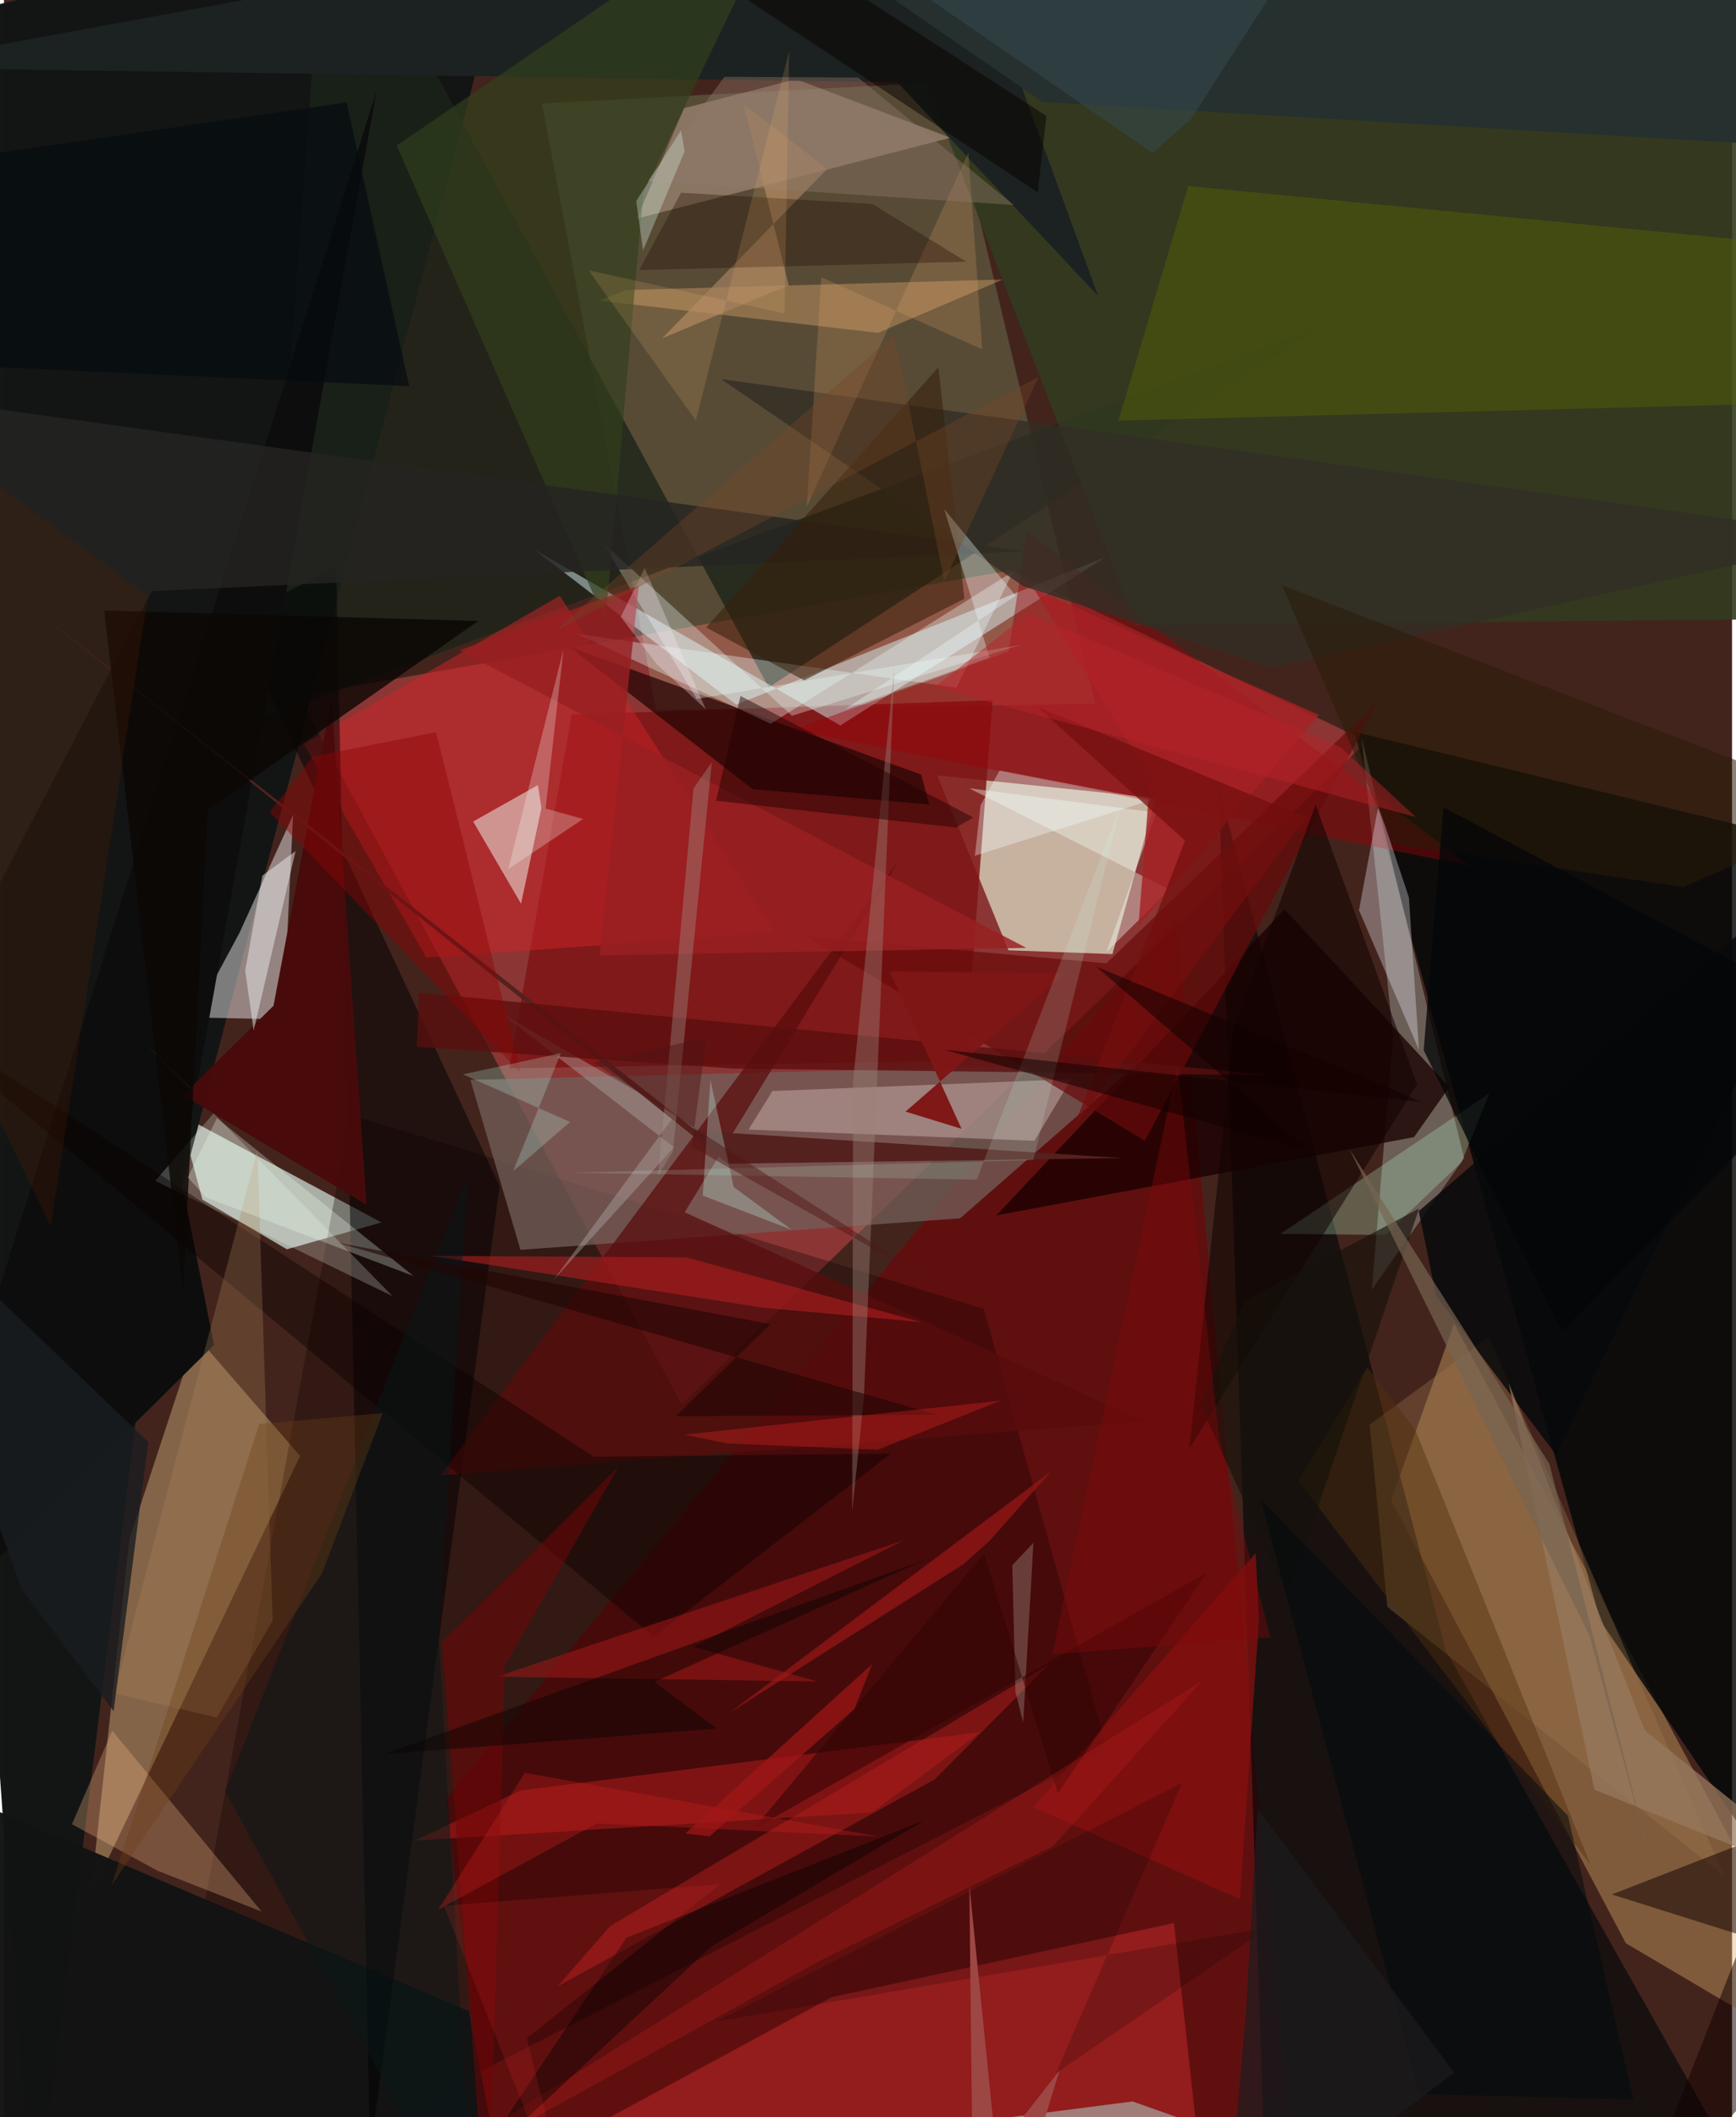 <svg xmlns="http://www.w3.org/2000/svg" width="228" height="278" viewBox="0 0 836 1024"><path fill="#43241d" d="M0 0h836v1024H0z"/><path fill="#ef5054" fill-opacity=".42" d="M327.878 679.173l331.35-320.607-172.172-82.754-344.63 60.795z"/><path fill="#ebfcdf" fill-opacity=".624" d="M451.465 375.025l105.763 10.982-20.98 75.447-50.29-1.827z"/><path fill="#6d070a" fill-opacity=".686" d="M213.602 870.41L240.228 1086h386.916L567.35 443.41z"/><path fill="#ddae6b" fill-opacity=".396" d="M671.092 725.61l113.552 214.275L898 1006.793 701.552 640.16z"/><path fill="#d7ede2" fill-opacity=".686" d="M182.638 591.25l-45.77 12.989-40.866-24.057-11.066-41.23z"/><path fill="#030808" fill-opacity=".831" d="M898 413.303L653.243 353.91 772.29 783.928l113.141 166.474z"/><path fill="#b9ffae" fill-opacity=".176" d="M315.534 343.459L260.287 50.042l195.867-10.39 71.79 300.758z"/><path fill="#141615" fill-opacity=".996" d="M-62 16.226l314.994-74.86L70.256 634.542 14.228 1086z"/><path fill="#e4c48c" fill-opacity=".404" d="M60.707 744.281l-18.793 172.48 101.354-212.563-50.31-58.1z"/><path fill="#000708" fill-opacity=".635" d="M587.698 380.565l109.979 418.028 159.472 282.765-246.951-27.848z"/><path fill="#0f0000" fill-opacity=".318" d="M167.394 539.064L66.656 1086l467.015-239.63-59.66-213.337z"/><path fill="#1b2419" fill-opacity=".769" d="M156.031-62L369.94 332.43l268.98-175.546L126.212 347.21z"/><path fill="#7f1414" fill-opacity=".847" d="M244.44 516.71l220.679-3.752 13.166-174.27-203.666 6.915z"/><path fill="#735e59" fill-opacity=".753" d="M462.52 589.27l86-75.09-322.873 8.102 24.223 82.208z"/><path fill="#e6e3e5" fill-opacity=".498" d="M139.881 394.2l-4.797 98.804-43.165-.887 21.982-40.86z"/><path fill="#d9f9fd" fill-opacity=".475" d="M256.44 265.73l148.175 85.156 128.036-81.302-178.402 71.217z"/><path fill="#313a20" fill-opacity=".902" d="M547.499 302.413L426.809-10.85 898-62v361.067z"/><path fill="#cd2d2d" fill-opacity=".463" d="M579.267 1050.842l-383.103 25.642L400.518 965.92l165.474-35.835z"/><path fill="#83807a" fill-opacity=".624" d="M661.726 623.749l44.646-63.588-49.566-203.213 15.233 143.987z"/><path fill="#190000" fill-opacity=".769" d="M699.202 525.778l-17.05 24.215-202.09 37.878 139.444-148.095z"/><path fill="#cc2328" fill-opacity=".514" d="M204.325 463.205l168.665-12.13-104.103-162.927-123.855 71.704z"/><path fill="#bb9f8d" fill-opacity=".506" d="M306.144 105.73l22.883-53.405 54.138-14.042 74.758 28.34z"/><path fill="#121313" fill-opacity=".976" d="M224.825 972.732L247.047 1086-62 1067.676V850.96z"/><path fill="#250505" fill-opacity=".733" d="M443.714 374.638l-170.131-61.756 88.607 68.777 85.456 7.423z"/><path fill="#ddbdb8" fill-opacity=".714" d="M260.016 390.801l-9.859 46.311-23.173-39.77L258.3 379.71z"/><path fill="#f22525" fill-opacity=".337" d="M472.488 837.761l-52.566 38.88-221.083 13.585 50.973-24.203z"/><path fill="#e8fbfb" fill-opacity=".353" d="M488.152 276.451l-117.192 73.6-93.644-43.44 183.459 25.99z"/><path fill="#000003" fill-opacity=".502" d="M160.708 274.088l16.46 767.256L239.77 573.65 111.602 299.343z"/><path fill="#9b0008" fill-opacity=".435" d="M494.998 257.14l214.098 161.665-326.937-65.88 103.83-37.844z"/><path fill="#535c08" fill-opacity=".522" d="M898 194.154l-358.793 9.278 33.69-113.443 274.705 26.618z"/><path fill="#c3aaa6" fill-opacity=".525" d="M498.47 551.762l-138.293-5.41 11.599-18.66 144.534-5.718z"/><path fill="#690b0b" fill-opacity=".71" d="M533.354 465.902l-144.908-12.89 163.473 98.713L664.733 339.29z"/><path fill="#1c2322" fill-opacity=".992" d="M529.321 143.097L454.324-62-62 32.612l494.18 7.22z"/><path fill="#0d0d0d" fill-opacity=".996" d="M85.45 569.091l94.81-525.04L-62 812.483l163.634-161.987z"/><path fill="#580c0c" fill-opacity=".725" d="M551.58 687.397L329.311 586.319l103.327-169.593L211.047 713.63z"/><path fill="#f2b475" fill-opacity=".349" d="M301.187 140.253l181.982-5.054-60.34 25.795-134.874-15.605z"/><path fill="#fcc28d" fill-opacity=".286" d="M32.904 882.309l41.33 22.457 50.42 19.786-72.28-87.451z"/><path fill="#a57e51" fill-opacity=".314" d="M832.236 907.446L718.35 646.69l-57.674 42.367 8.57 88.104z"/><path fill="#ecfef9" fill-opacity=".322" d="M381.2 346.194l110.544-34.228-156.561 26.109-45.626-75.785z"/><path fill="#32401b" fill-opacity=".675" d="M309.298 93.284L383.943-62 190.008 70.392 290.97 300.785z"/><path fill="#afefe4" fill-opacity=".459" d="M546.009 1016.4l-140.274 18.04L647.014 1086l-44.186-49.489z"/><path fill="#252422" fill-opacity=".82" d="M-62 189.72l33.127 289.08L71.485 285.88l421.584-19.243z"/><path fill="#890f10" fill-opacity=".745" d="M597.874 918.531l9.26-135.194-1.576-32.168-107.476 122.907z"/><path fill="#07090b" fill-opacity=".835" d="M692.86 626.803l57.883 76.688L898 400.873l-213.566 184.94z"/><path fill="#bbfed2" fill-opacity=".259" d="M705.123 562.12l-36.863 35.154-50.705-.514L718.6 528.81z"/><path fill="#af1f1f" fill-opacity=".514" d="M267.73 960.814L450.226 860.68l55.192-55.534L293.162 931.62z"/><path fill="#f1f1fd" fill-opacity=".333" d="M679.69 434.114l-14.767-44.43-9.401 50.533 29.01 67.554z"/><path fill="#100000" fill-opacity=".514" d="M786 1078.85l76.728-195.591-84.89 33.008L898 954.13z"/><path fill="#f3fffa" fill-opacity=".227" d="M102.063 537.695l-32.489-31.782 118.384 120.974L73.18 571.15z"/><path fill="#480b0b" fill-opacity=".992" d="M175.467 582.722l-17.02-244.753-28.037 148.465-43.74 43.302z"/><path fill="#987960" fill-opacity=".725" d="M889.323 914.05l-95.529-77.133-65.878-168.152 41.522 196.825z"/><path fill="#322d25" fill-opacity=".82" d="M346.997 183.361l146.167 100.183 120.155 39.34L898 259.723z"/><path fill="#25302f" d="M898-62L357.34-50.665l145.05 99.941 369.943 21.8z"/><path fill="#ad1e1f" fill-opacity=".616" d="M366.332 632.392l-159.433-25.01 123.336.782 113.744 31.326z"/><path fill="#0b0000" fill-opacity=".427" d="M-61.292 479.097l375.65 312.588 114.727-88.624-143.738 1.515z"/><path fill="#9a1616" fill-opacity=".592" d="M238.366 810.964l197.155-66.06-102.136 51.585 60.392 16.816z"/><path fill="#afada7" fill-opacity=".412" d="M266.02 618.899l58.101-63.993-83.063-64.517 83.833 48.445z"/><path fill="#f1fef6" fill-opacity=".373" d="M533.292 460.54l30.53-30.256-96.957-49.044 90.57 11.78z"/><path fill="#361f09" fill-opacity=".557" d="M464.63 289.583L452.047 177.64 339.673 303.486l47.443 25.594z"/><path fill="#effeff" fill-opacity=".341" d="M454.883 246.246l21.914 71.812-69.82 24.89 82.51-54.812z"/><path fill="#991f21" fill-opacity=".82" d="M494.57 458.458L288.083 462.1l19.042-178.783-86.795 31.18z"/><path fill="#54211e" d="M350.13 562.85l191.12-2.735-206.337-13.17L12.7 292.916z"/><path fill="#0a0704" fill-opacity=".8" d="M229.554 300.317L48.51 295.292l38.117 328.803L98.494 391.71z"/><path fill="#aa8558" fill-opacity=".29" d="M129.986 783.77l-7.36-227.514L53.33 819.003l49.606 11.739z"/><path fill="#eff1f1" fill-opacity=".478" d="M116.695 469.484l4.114 28.963 20.256-86.808-16.049 11.855z"/><path fill="#5a0f0e" fill-opacity=".784" d="M352.627 516.833l-152.874-10.542 1.038-26.204 413.036 40.04z"/><path fill="#110300" fill-opacity=".549" d="M634.545 389.231l49.11 135.222-110.228 176.256 21.706-204.127z"/><path fill="#a62124" fill-opacity=".827" d="M636.065 345.756l-87.226 101.977 5.663-71.51-56.24-91.428z"/><path fill="#09181a" fill-opacity=".494" d="M227.231 1086L106.996 866.359l117.541-298.475-14.278 221.82z"/><path fill="#710507" fill-opacity=".529" d="M234.068 1086l-22.139-291.754 85.228-84.648-54.745 96.111z"/><path fill="#8f0405" fill-opacity=".443" d="M209.034 354.144l-59.582 11.77-20.906 26.987 121.505 126.118z"/><path fill="#f2fff0" fill-opacity=".278" d="M97.699 579.115l-8.814-9.67 14.159-28.615 95.139 76.36z"/><path fill="#9b8279" fill-opacity=".408" d="M410.796 522.906l19.99-200.582-14.757 353.623-5.657 55.068z"/><path fill="#f1ae71" fill-opacity=".2" d="M388.399 245.05l78.15-171.281 6.736 95.24-77.87-34.913z"/><path fill="#7f1717" fill-opacity=".988" d="M463.244 545.961l-27.1-8.323 76.859-66.795-84.494-.974z"/><path fill="#a31818" fill-opacity=".635" d="M464.089 756.608l-113.344 72.014 155.81-116.952-29.628 33.463z"/><path fill="#a88261" fill-opacity=".675" d="M318.355 163.678l61.27-25.742-21.852-87.608 40.494 31.358z"/><path fill="#9f9489" fill-opacity=".38" d="M333.58 381.3l-17.082 187.07 7.12-11.516 18.832-188.189z"/><path fill="#a79a91" fill-opacity=".357" d="M498.025 746.187l-4.965 86.889-3.759-14.853-1.475-61.176z"/><path fill="#522e0c" fill-opacity=".435" d="M659.577 661.45l-33.462 54.689 141.447 185.867-84.84-210.566z"/><path fill="#060000" fill-opacity=".192" d="M344.536 977.754l225.471-115.539-61.097 140.565 102.605-70.425z"/><path fill="#310202" fill-opacity=".549" d="M362.316 884.843l111.822-133.389 35.72 116.011 71.949-106.76z"/><path fill="#ffeefd" fill-opacity=".29" d="M298.395 298.367l11.562-23.589 29.542 68.193-23.57-21.553z"/><path fill="#b81d1d" fill-opacity=".314" d="M396.582 947.39L144.172 1086 579.57 813.048l-72.012 79.768z"/><path fill="#291b08" fill-opacity=".541" d="M812.734 429.03L898 390.86 618.327 283.076l53.724 125.178z"/><path fill="#050b0f" fill-opacity=".686" d="M-62 174.907V82.481l227.772-32.93 30.267 137.188z"/><path fill="#210100" fill-opacity=".475" d="M468.956 395.351l-112.624-58.734-11.825 50.68 116.146 12.96z"/><path fill="#c8ffea" fill-opacity=".157" d="M540.34 389.465l-69.72 181.076-196.382-3.329 223.694-6.127z"/><path fill="#090000" fill-opacity=".431" d="M342.142 941.55l103.274-61.144-144.255 56.76-74.588 111.835z"/><path fill="#f8ffff" fill-opacity=".333" d="M555.456 386.85l-85.747 27.047 2.747-24.463 9.192-16.775z"/><path fill="#230b00" fill-opacity=".337" d="M420.03 98.631l45.521 27.94-158.266 4.053 20.268-37.405z"/><path fill="#bf1e1d" fill-opacity=".373" d="M286.78 881.929l-76.709 41.688 41.954-66.183 171.23 30.866z"/><path fill="#927869" fill-opacity=".408" d="M311.449 87.53l177.095 11.642-75.31-61.639-64.698-.378z"/><path fill="#17110a" fill-opacity=".647" d="M684.605 584.521l-84.238 44.71-21.719 49.789 42.282 93.395z"/><path fill="#020a0d" fill-opacity=".525" d="M788.258 1015.547l-31.639-137.31-148.67-153.169 76.498 287.666z"/><path fill="#bdfff0" fill-opacity=".235" d="M273.86 542.655l-51.805-23.005 47.35-10.278-23.099 57.12z"/><path fill="#7e080a" fill-opacity=".42" d="M507.152 800.125l60.57-285.072 20.245 181.195 24.75 95.726z"/><path fill="#210604" fill-opacity=".596" d="M370.78 640.428l-45.793 44.56 126.051-.779-289.879-83.203z"/><path fill="#0d0403" fill-opacity=".506" d="M183.708 848.455l161.05-12.437-30.08-22.552 130.232-58.75z"/><path fill="#730f0f" fill-opacity=".725" d="M517.361 545.494l112.533-150.108-129.902-53.465 71.412 64.724z"/><path fill="#f8ba73" fill-opacity=".161" d="M334.736 203.445l-51.92-72.717 94.792 20.847 2.258-126.845z"/><path fill="#c1f8ea" fill-opacity=".294" d="M341.765 522.33l11.252 51.795 28.002 20.642-42.981-16.512z"/><path fill="#581d00" fill-opacity=".243" d="M-62 191.065l131.657 97.29L22.633 592.95-62 419.426z"/><path fill="#6c3f16" fill-opacity=".353" d="M153.928 760.858l29.35-77.416-59.775 5.285-71.427 223.13z"/><path fill="#1d1c20" fill-opacity=".682" d="M600.718 974.781l5.76-99.875 95.115 127.571L590.963 1086z"/><path fill="#9d4745" d="M467.041 911.92l17.58 174.08 26.065-84.663-42.067 53.73z"/><path fill="#050607" fill-opacity=".757" d="M696.373 390.436l-9.55 117.534 66.8 135.781L898 497.653z"/><path fill="#080401" fill-opacity=".522" d="M329.626-19.982l5.93-33.18 168.739 109.25-4.155 36.973z"/><path fill="#b92228" fill-opacity=".478" d="M646.51 361.333L495.673 296.58l-45.5 35.812 232.76 62.74z"/><path fill="#defff1" fill-opacity=".302" d="M305.86 97.259l3.335 23.872 20.102-47.91-1.75-10.21z"/><path fill="#f4fef9" fill-opacity=".263" d="M270.674 314.132l-8.627 76.934 18.087 5.056-36.169 24.216z"/><path fill="#36484e" fill-opacity=".541" d="M644.783-52.35L574.558 57.272 555.672 73.98 358.427-62z"/><path fill="#a21616" fill-opacity=".706" d="M411.472 826.546l-70.126 61.628-11.735-1.354 90.423-82.009z"/><path fill="#f82a29" fill-opacity=".29" d="M482.28 677.427l-153.105 16.448 20.43 4.247 72.982 3.082z"/><path fill="#764827" fill-opacity=".357" d="M500.452 182.326L266.48 305.306 430.763 161.87l24.2 119.331z"/><path fill="#501613" fill-opacity=".475" d="M339.853 501.865l-7.14 52.738 118.116 66.327-165.78-106.974z"/><path fill="#1a1d20" fill-opacity=".796" d="M69.85 697.474L-62 571.103 8.621 768.58l44.426 59.1z"/><path fill="#f6322e" fill-opacity=".145" d="M212.827 921.772l133.791-10.505-93.69 74.56L278.047 1086z"/><path fill="#766551" fill-opacity=".678" d="M747.613 707.942l-96.78-152.306 116.218 235.588 29.201 107.694z"/><path fill="#110101" fill-opacity=".537" d="M631.386 556.652l-102.989-89.149 158.034 65.566-231.628-25.363z"/></svg>